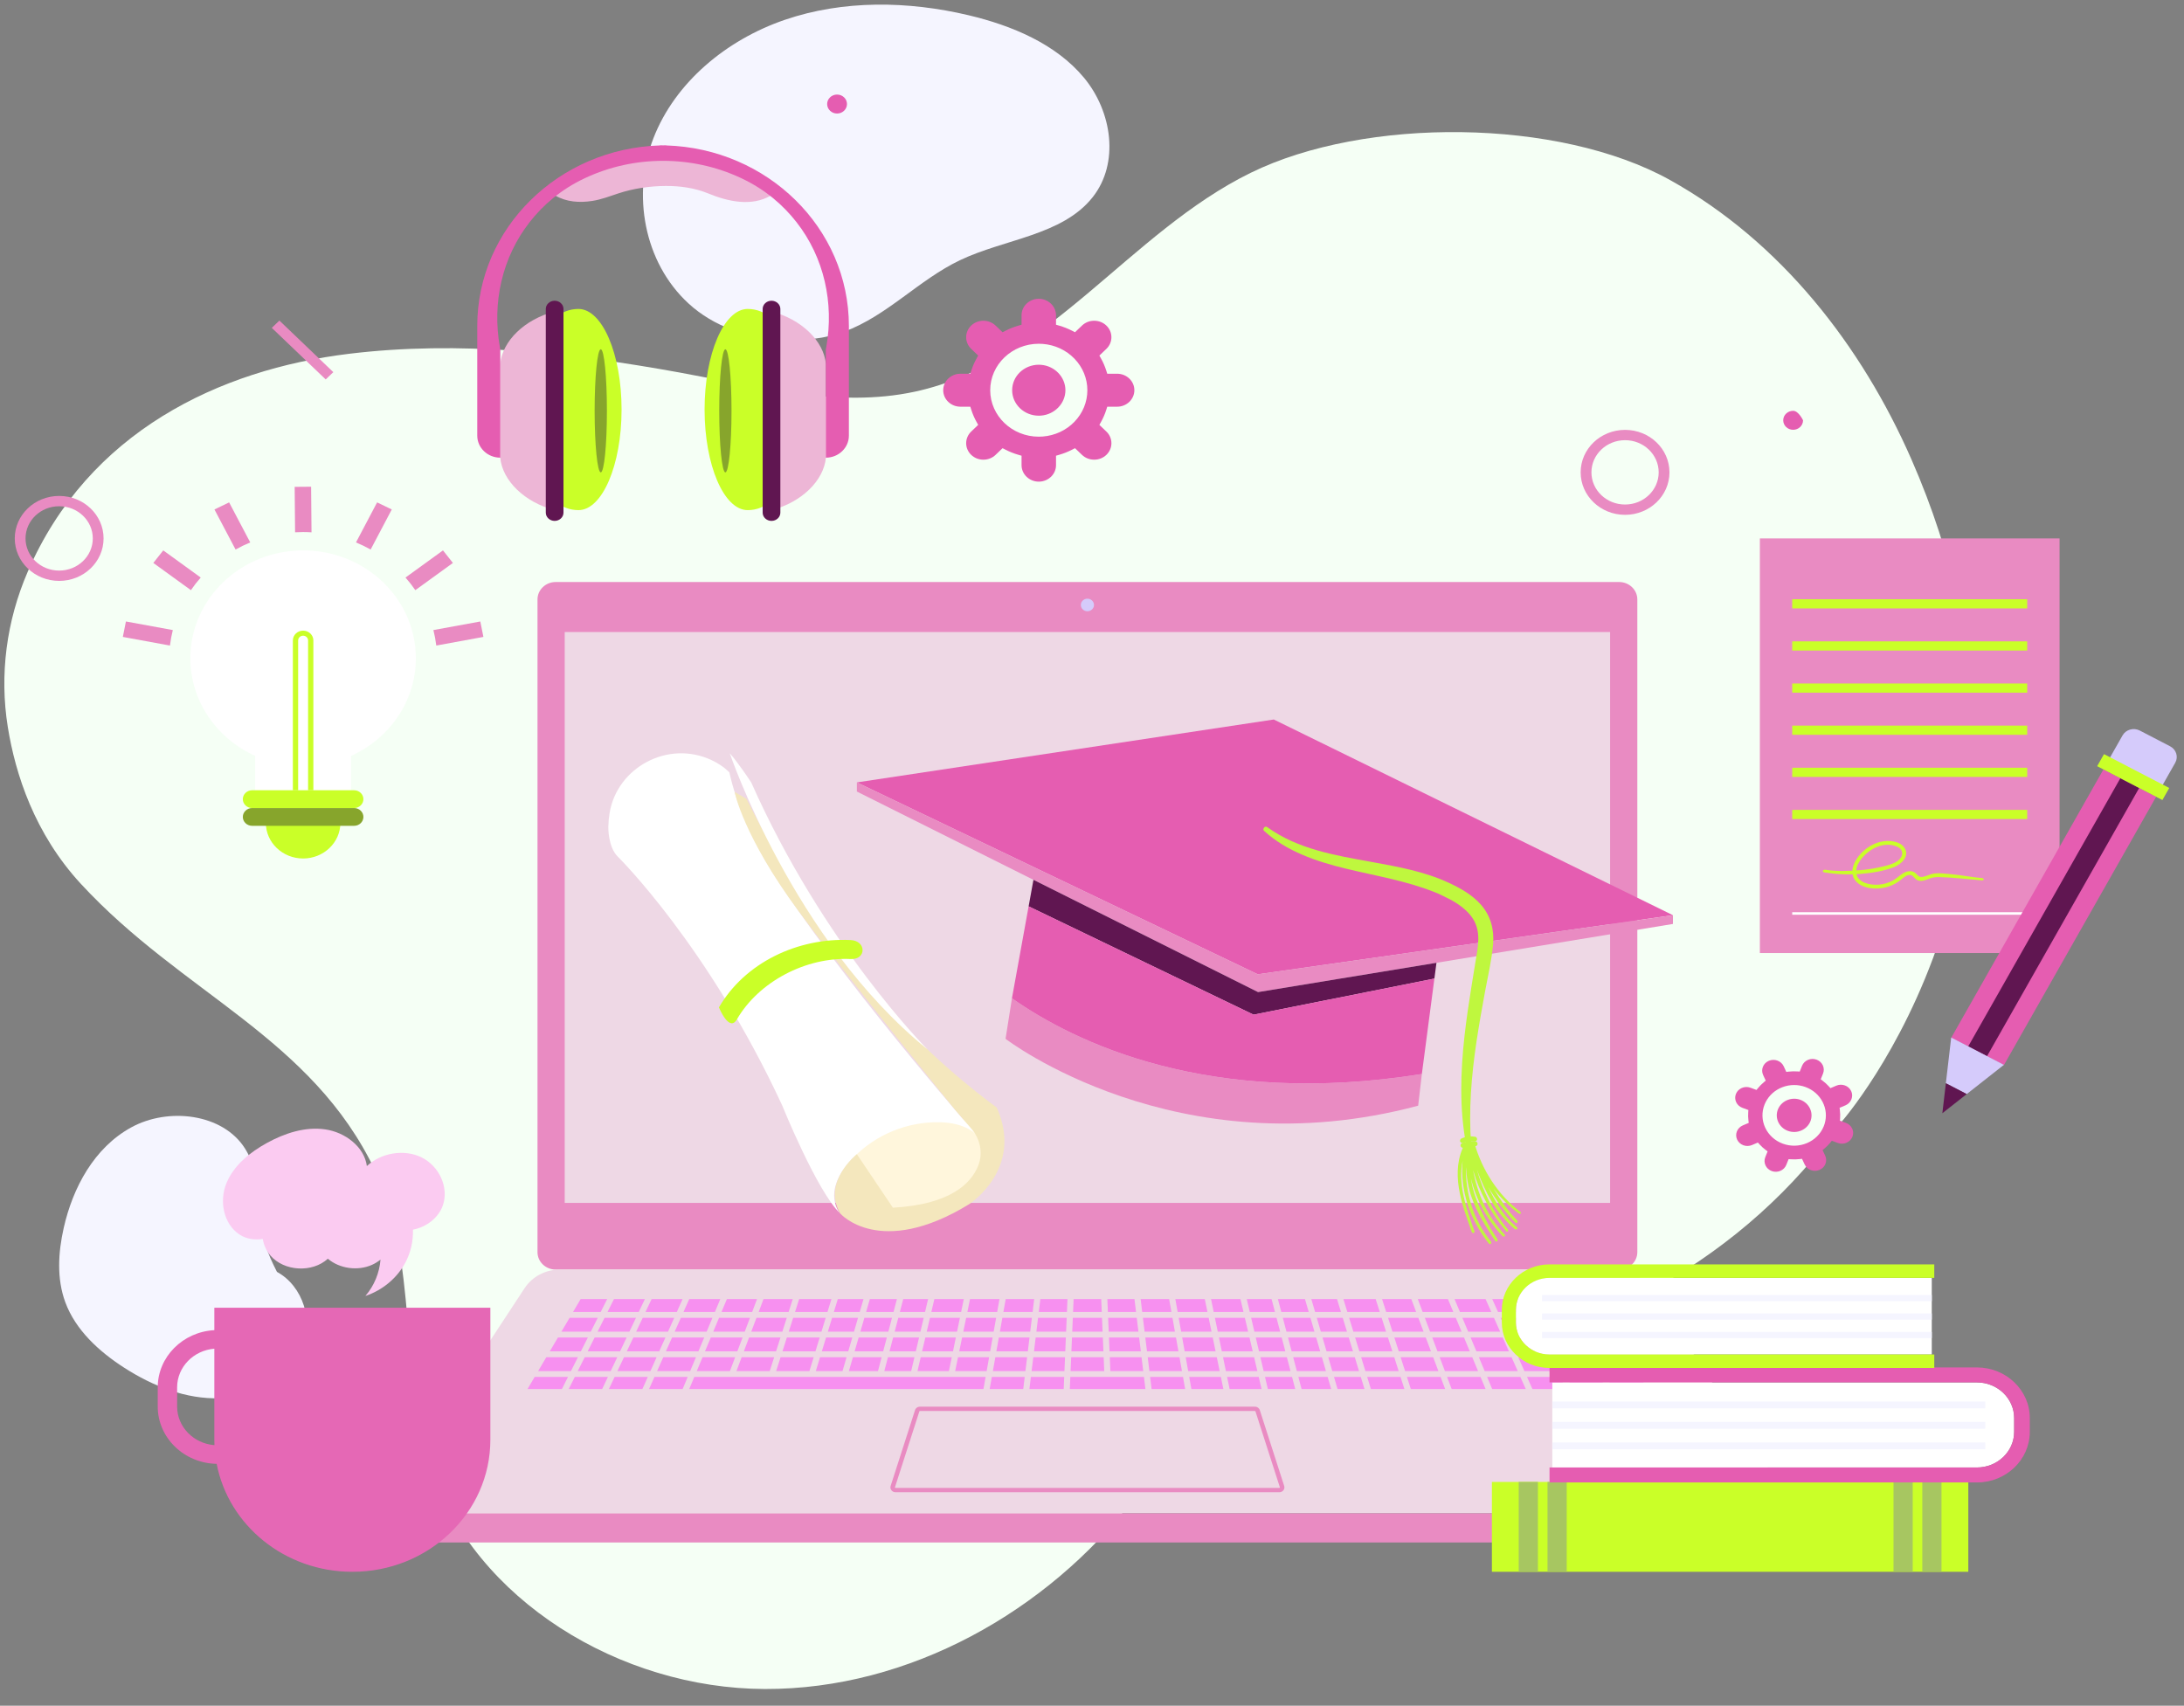 <?xml version="1.0" encoding="utf-8"?>
<svg version="1.1" xmlns="http://www.w3.org/2000/svg" x="0px" y="0px" viewBox="0 0 502.651 392.608" style="enable-background:new 0 0 500 500;">
  <rect x="0" y="0" width="502.651" height="392.608" fill="#808080" stroke="none"/>
  <g id="Objects" transform="matrix(1.156, 0, 0, 1.106, -44.039, -81.589)" style="">
    <g>
      <g>
        <g>
          <path style="fill: rgb(245, 255, 245);" d="M54.194,257.705c20.295,22.975,45.983,31.902,58.651,59.817 c8.684,19.135,4.61,41.789,11.026,61.798c8.794,27.426,37.686,45.85,66.487,45.949c28.801,0.099,56.255-16.219,73.345-39.401 c5.605-7.603,10.463-16.151,18.32-21.393c11.253-7.507,25.85-6.542,39.323-7.743c33.221-2.96,64.703-21.615,83.253-49.333 c0,0,48.122-56.781,14.056-138.012c-9.902-23.611-25.953-45.295-48.087-58.162c-22.134-12.868-60.65-13.174-83.44-1.507 c-24.23,12.404-40.339,39.591-66.897,45.563c-15.394,3.461-31.287-1.037-46.789-3.979c-21.745-4.128-43.911-6.692-65.868-3.904 c-25.843,3.282-51.91,16.24-63.965,45.374c-4.222,10.203-5.641,21.396-3.958,32.31 C41.159,234.869,44.973,247.266,54.194,257.705z"/>
        </g>
        <g>
          <path style="fill:#F5F5FF;" d="M253.902,89.933c-5.586-7.013-14.289-10.841-22.992-12.998 c-12.008-2.976-24.921-3.205-36.569,0.962c-11.648,4.167-21.865,13.05-26.16,24.652c-4.295,11.602-1.928,25.786,6.984,34.367 c4.994,4.808,12.007,7.394,18.902,7.375c4.089,0.436,8.266-0.024,12.109-1.504c8.551-3.294,14.835-10.771,23.035-14.862 c8.912-4.445,20.366-5.155,26.397-13.079C261.038,107.711,259.488,96.946,253.902,89.933z"/>
        </g>
        <g>
          <path style="fill:#F5F5FF;" d="M93.239,338.465c-0.931-1.907-1.797-3.837-2.363-5.879c-1.811-6.54-0.495-13.999-4.007-19.806 c-4.41-7.293-15.273-8.624-22.663-4.379c-7.39,4.246-11.616,12.552-13.418,20.882c-1.11,5.13-1.433,10.594,0.324,15.539 c2.044,5.751,6.693,10.22,11.762,13.618c5.636,3.778,12.218,6.551,19,6.321c3.02-0.102,6.064-0.903,8.75-2.306 c2.118-0.92,3.998-2.342,5.292-4.186c0.94-1.114,1.733-2.35,2.313-3.714C100.638,348.886,98.465,341.426,93.239,338.465z"/>
        </g>
      </g>
      <g>
        <g>
          <path style="fill: rgb(233, 139, 194);" d="M360.462,337.98h-211.74c-1.987,0-3.613-1.626-3.613-3.613v-135.86 c0-1.987,1.626-3.613,3.613-3.613h211.74c1.987,0,3.613,1.626,3.613,3.613v135.86 C364.075,336.354,362.449,337.98,360.462,337.98z"/>
          <rect x="150.529" y="205.299" style="fill: rgb(238, 216, 229);" width="208.126" height="118.805"/>
          <path style="fill:#D5CBFB;" d="M255.901,199.67c0,0.723-0.586,1.308-1.309,1.308c-0.723,0-1.308-0.586-1.308-1.308 c0-0.723,0.586-1.309,1.308-1.309C255.315,198.362,255.901,198.947,255.901,199.67z"/>
          <g>
            <path style="fill: rgb(238, 216, 229);" d="M393.546,384.667l-26.896-42.806c-1.518-2.416-4.171-3.882-7.024-3.882H249.904h-6.07h-94.275 c-2.853,0-5.506,1.466-7.024,3.882l-26.896,42.806c-0.761,1.212-1.032,2.652-0.794,4.043h279.494 C394.577,387.32,394.307,385.879,393.546,384.667z"/>
            <path style="fill: rgb(233, 139, 194);" d="M114.845,388.711c0.049,0.287,0.112,0.572,0.205,0.852l0.424,1.272 c0.786,2.357,2.991,3.946,5.475,3.946h122.884h6.07h138.331c2.484,0,4.69-1.59,5.475-3.946l0.424-1.272 c0.093-0.28,0.156-0.566,0.205-0.852H114.845z"/>
          </g>
          <g>
            <polygon style="fill: rgb(247, 144, 240);" points="159.679,359.104 160.989,356.223 154.508,356.223 153.121,359.104 &#9;&#9;&#9;&#9;&#9;"/>
            <polygon style="fill: rgb(247, 144, 240);" points="171.096,350.902 171.739,349.399 172.328,348.02 166.057,348.02 164.747,350.902 &#9;&#9;&#9;&#9;&#9;&#10;&#9;&#9;&#9;&#9;&#9;&#9;"/>
            <polygon style="fill: rgb(247, 144, 240);" points="162.328,356.223 161.019,359.104 167.591,359.104 168.822,356.223 &#9;&#9;&#9;&#9;&#9;"/>
            <polygon style="fill: rgb(247, 144, 240);" points="161.543,355.003 162.853,352.121 156.483,352.121 155.095,355.003 &#9;&#9;&#9;&#9;&#9;"/>
            <polygon style="fill: rgb(247, 144, 240);" points="293.498,348.02 294.223,350.902 299.796,350.902 298.994,348.02 &#9;&#9;&#9;&#9;&#9;"/>
            <polygon style="fill: rgb(247, 144, 240);" points="193.503,356.223 192.623,359.104 199.249,359.104 200.091,356.223 &#9;&#9;&#9;&#9;&#9;"/>
            <polygon style="fill: rgb(247, 144, 240);" points="185.754,356.223 184.717,359.104 191.348,359.104 192.228,356.223 &#9;&#9;&#9;&#9;&#9;"/>
            <polygon style="fill: rgb(247, 144, 240);" points="177.969,356.223 176.815,359.104 183.421,359.104 184.458,356.223 &#9;&#9;&#9;&#9;&#9;"/>
            <polygon style="fill: rgb(247, 144, 240);" points="170.148,356.223 168.917,359.104 175.501,359.104 176.655,356.223 &#9;&#9;&#9;&#9;&#9;"/>
            <polygon style="fill: rgb(247, 144, 240);" points="300.26,348.02 301.062,350.902 306.269,350.902 305.426,348.02 &#9;&#9;&#9;&#9;&#9;"/>
            <polygon style="fill: rgb(247, 144, 240);" points="215.913,352.121 215.188,355.003 220.428,355.003 221.075,352.121 &#9;&#9;&#9;&#9;&#9;"/>
            <polygon style="fill: rgb(247, 144, 240);" points="272.764,348.02 273.254,350.902 279.301,350.902 278.732,348.02 &#9;&#9;&#9;&#9;&#9;"/>
            <polygon style="fill: rgb(247, 144, 240);" points="214.962,350.902 215.687,348.02 210.191,348.02 209.388,350.902 &#9;&#9;&#9;&#9;&#9;"/>
            <polygon style="fill: rgb(247, 144, 240);" points="208.122,350.902 208.925,348.02 203.759,348.02 202.916,350.902 &#9;&#9;&#9;&#9;&#9;"/>
            <polygon style="fill: rgb(247, 144, 240);" points="221.349,350.902 221.996,348.02 216.944,348.02 216.22,350.902 &#9;&#9;&#9;&#9;&#9;"/>
            <polygon style="fill: rgb(247, 144, 240);" points="306.697,348.02 307.539,350.902 314.055,350.902 313.173,348.02 &#9;&#9;&#9;&#9;&#9;"/>
            <polygon style="fill: rgb(247, 144, 240);" points="188.705,348.02 187.668,350.902 193.855,350.902 194.31,349.415 194.736,348.02 &#9;&#9;&#9;&#9;&#9;&#10;&#9;&#9;&#9;&#9;&#9;&#9;"/>
            <polygon style="fill: rgb(247, 144, 240);" points="186.372,350.902 187.409,348.02 181.253,348.02 180.1,350.902 &#9;&#9;&#9;&#9;&#9;"/>
            <polygon style="fill: rgb(247, 144, 240);" points="173.655,348.02 172.423,350.902 178.786,350.902 179.386,349.402 179.939,348.02 &#9;&#9;&#9;&#9;&#9;&#10;&#9;&#9;&#9;&#9;&#9;&#9;"/>
            <polygon style="fill: rgb(247, 144, 240);" points="287.189,348.02 287.835,350.902 292.965,350.902 292.24,348.02 &#9;&#9;&#9;&#9;&#9;"/>
            <polygon style="fill: rgb(247, 144, 240);" points="279.975,348.02 280.544,350.902 286.585,350.902 285.939,348.02 &#9;&#9;&#9;&#9;&#9;"/>
            <polygon style="fill: rgb(247, 144, 240);" points="201.645,350.902 202.488,348.02 196.011,348.02 195.13,350.902 &#9;&#9;&#9;&#9;&#9;"/>
            <polygon style="fill: rgb(247, 144, 240);" points="209.265,346.801 210.013,344.118 204.899,344.118 204.114,346.801 &#9;&#9;&#9;&#9;&#9;"/>
            <polygon style="fill: rgb(247, 144, 240);" points="202.844,346.801 203.628,344.118 197.205,344.118 196.384,346.801 &#9;&#9;&#9;&#9;&#9;"/>
            <polygon style="fill: rgb(247, 144, 240);" points="265.643,348.02 265.979,350.902 272.017,350.902 271.527,348.02 &#9;&#9;&#9;&#9;&#9;"/>
            <polygon style="fill: rgb(247, 144, 240);" points="229.45,346.801 229.98,344.118 224.123,344.118 223.521,346.801 &#9;&#9;&#9;&#9;&#9;"/>
            <polygon style="fill: rgb(247, 144, 240);" points="222.27,346.801 222.873,344.118 217.926,344.118 217.252,346.801 &#9;&#9;&#9;&#9;&#9;"/>
            <polygon style="fill: rgb(247, 144, 240);" points="215.994,346.801 216.668,344.118 211.279,344.118 210.531,346.801 &#9;&#9;&#9;&#9;&#9;"/>
            <polygon style="fill: rgb(247, 144, 240);" points="336.857,348.02 338.088,350.902 344.438,350.902 343.128,348.02 &#9;&#9;&#9;&#9;&#9;"/>
            <polygon style="fill: rgb(247, 144, 240);" points="172.85,346.801 173.997,344.118 167.83,344.118 166.611,346.801 &#9;&#9;&#9;&#9;&#9;"/>
            <polygon style="fill: rgb(247, 144, 240);" points="180.428,346.801 181.502,344.118 175.323,344.118 174.176,346.801 &#9;&#9;&#9;&#9;&#9;"/>
            <polygon style="fill: rgb(247, 144, 240);" points="195.109,346.801 195.929,344.118 190.109,344.118 189.144,346.801 &#9;&#9;&#9;&#9;&#9;"/>
            <polygon style="fill: rgb(247, 144, 240);" points="344.468,348.02 345.778,350.902 352.114,350.902 350.726,348.02 &#9;&#9;&#9;&#9;&#9;"/>
            <polygon style="fill: rgb(247, 144, 240);" points="187.848,346.801 188.813,344.118 182.816,344.118 181.742,346.801 &#9;&#9;&#9;&#9;&#9;"/>
            <polygon style="fill: rgb(247, 144, 240);" points="314.448,348.02 315.33,350.902 321.517,350.902 320.48,348.02 &#9;&#9;&#9;&#9;&#9;"/>
            <polygon style="fill: rgb(247, 144, 240);" points="228.832,356.223 228.263,359.104 234.532,359.104 235.023,356.223 &#9;&#9;&#9;&#9;&#9;"/>
            <polygon style="fill: rgb(247, 144, 240);" points="201.362,356.223 200.52,359.104 205.836,359.104 206.639,356.223 &#9;&#9;&#9;&#9;&#9;"/>
            <polygon style="fill: rgb(247, 144, 240);" points="221.405,356.223 220.758,359.104 227.02,359.104 227.589,356.223 &#9;&#9;&#9;&#9;&#9;"/>
            <polygon style="fill: rgb(247, 144, 240);" points="207.906,356.223 207.103,359.104 212.898,359.104 213.623,356.223 &#9;&#9;&#9;&#9;&#9;"/>
            <polygon style="fill: rgb(247, 144, 240);" points="214.881,356.223 214.156,359.104 219.507,359.104 220.154,356.223 &#9;&#9;&#9;&#9;&#9;"/>
            <polygon style="fill: rgb(247, 144, 240);" points="237.658,348.02 237.167,350.902 243.206,350.902 243.541,348.02 &#9;&#9;&#9;&#9;&#9;"/>
            <polygon style="fill: rgb(247, 144, 240);" points="236.629,346.801 237.086,344.118 231.223,344.118 230.693,346.801 &#9;&#9;&#9;&#9;&#9;"/>
            <polygon style="fill: rgb(247, 144, 240);" points="229.642,352.121 229.073,355.003 235.231,355.003 235.722,352.121 &#9;&#9;&#9;&#9;&#9;"/>
            <polygon style="fill: rgb(247, 144, 240);" points="329.245,348.02 330.399,350.902 336.762,350.902 335.53,348.02 &#9;&#9;&#9;&#9;&#9;"/>
            <polygon style="fill: rgb(247, 144, 240);" points="242.729,355.003 243.064,352.121 236.959,352.121 236.468,355.003 &#9;&#9;&#9;&#9;&#9;"/>
            <polygon style="fill: rgb(247, 144, 240);" points="321.775,348.02 322.813,350.902 329.085,350.902 327.931,348.02 &#9;&#9;&#9;&#9;&#9;"/>
            <polygon style="fill: rgb(247, 144, 240);" points="163.407,350.902 164.717,348.02 158.458,348.02 157.07,350.902 &#9;&#9;&#9;&#9;&#9;"/>
            <polygon style="fill: rgb(247, 144, 240);" points="302.082,359.104 301.279,356.223 295.562,356.223 296.286,359.104 &#9;&#9;&#9;&#9;&#9;"/>
            <polygon style="fill: rgb(247, 144, 240);" points="209.048,352.121 208.246,355.003 213.93,355.003 214.655,352.121 &#9;&#9;&#9;&#9;&#9;"/>
            <polygon style="fill: rgb(247, 144, 240);" points="312.8,346.801 311.98,344.118 305.557,344.118 306.34,346.801 &#9;&#9;&#9;&#9;&#9;"/>
            <polygon style="fill: rgb(247, 144, 240);" points="327.442,346.801 326.369,344.118 320.371,344.118 321.337,346.801 &#9;&#9;&#9;&#9;&#9;"/>
            <polygon style="fill: rgb(247, 144, 240);" points="320.041,346.801 319.075,344.118 313.256,344.118 314.076,346.801 &#9;&#9;&#9;&#9;&#9;"/>
            <polygon style="fill: rgb(247, 144, 240);" points="285.664,346.801 285.062,344.118 279.205,344.118 279.734,346.801 &#9;&#9;&#9;&#9;&#9;"/>
            <polygon style="fill: rgb(247, 144, 240);" points="278.492,346.801 277.962,344.118 272.099,344.118 272.556,346.801 &#9;&#9;&#9;&#9;&#9;"/>
            <polygon style="fill: rgb(247, 144, 240);" points="335.009,346.801 333.862,344.118 327.683,344.118 328.757,346.801 &#9;&#9;&#9;&#9;&#9;"/>
            <polygon style="fill: rgb(247, 144, 240);" points="298.654,346.801 297.906,344.118 292.516,344.118 293.191,346.801 &#9;&#9;&#9;&#9;&#9;"/>
            <polygon style="fill: rgb(247, 144, 240);" points="291.933,346.801 291.258,344.118 286.312,344.118 286.914,346.801 &#9;&#9;&#9;&#9;&#9;"/>
            <polygon style="fill: rgb(247, 144, 240);" points="295.029,359.104 294.304,356.223 289.031,356.223 289.677,359.104 &#9;&#9;&#9;&#9;&#9;"/>
            <polygon style="fill: rgb(247, 144, 240);" points="340.268,359.104 339.036,356.223 332.53,356.223 333.684,359.104 &#9;&#9;&#9;&#9;&#9;"/>
            <polygon style="fill: rgb(247, 144, 240);" points="324.469,359.104 323.431,356.223 316.956,356.223 317.837,359.104 &#9;&#9;&#9;&#9;&#9;"/>
            <polygon style="fill: rgb(247, 144, 240);" points="356.064,359.104 354.675,356.223 348.196,356.223 349.506,359.104 &#9;&#9;&#9;&#9;&#9;"/>
            <polygon style="fill: rgb(247, 144, 240);" points="348.167,359.104 346.857,356.223 340.363,356.223 341.594,359.104 &#9;&#9;&#9;&#9;&#9;"/>
            <polygon style="fill: rgb(247, 144, 240);" points="332.369,359.104 331.215,356.223 324.728,356.223 325.764,359.104 &#9;&#9;&#9;&#9;&#9;"/>
            <polygon style="fill: rgb(247, 144, 240);" points="288.427,359.104 287.781,356.223 281.596,356.223 282.165,359.104 &#9;&#9;&#9;&#9;&#9;"/>
            <polygon style="fill: rgb(247, 144, 240);" points="342.574,346.801 341.355,344.118 335.188,344.118 336.335,346.801 &#9;&#9;&#9;&#9;&#9;"/>
            <polygon style="fill: rgb(247, 144, 240);" points="353.468,350.902 359.315,350.902 357.686,348.02 352.08,348.02 &#9;&#9;&#9;&#9;&#9;"/>
            <polygon style="fill: rgb(247, 144, 240);" points="308.666,359.104 307.823,356.223 302.545,356.223 303.348,359.104 &#9;&#9;&#9;&#9;&#9;"/>
            <polygon style="fill: rgb(247, 144, 240);" points="350.139,346.801 348.846,344.118 342.694,344.118 343.913,346.801 &#9;&#9;&#9;&#9;&#9;"/>
            <polygon style="fill: rgb(247, 144, 240);" points="316.562,359.104 315.681,356.223 309.094,356.223 309.936,359.104 &#9;&#9;&#9;&#9;&#9;"/>
            <polygon style="fill: rgb(247, 144, 240);" points="356.998,346.801 355.481,344.118 350.2,344.118 351.493,346.801 &#9;&#9;&#9;&#9;&#9;"/>
            <polygon style="fill: rgb(247, 144, 240);" points="305.07,346.801 304.287,344.118 299.172,344.118 299.92,346.801 &#9;&#9;&#9;&#9;&#9;"/>
            <polygon style="fill: rgb(247, 144, 240);" points="265.705,359.104 265.37,356.223 259.048,356.223 259.165,359.104 &#9;&#9;&#9;&#9;&#9;"/>
            <polygon style="fill: rgb(247, 144, 240);" points="171.902,352.121 171.259,353.625 170.67,355.003 177.144,355.003 178.297,352.121 &#9;&#9;&#9;&#9;&#9;&#10;&#9;&#9;&#9;&#9;&#9;&#9;"/>
            <polygon style="fill: rgb(247, 144, 240);" points="272.717,355.003 272.226,352.121 266.12,352.121 266.456,355.003 &#9;&#9;&#9;&#9;&#9;"/>
            <polygon style="fill: rgb(247, 144, 240);" points="169.343,355.003 170.576,352.121 164.192,352.121 163.507,353.628 162.883,355.003 &#10;&#9;&#9;&#9;&#9;&#9;&#9;&#9;&#9;&#9;&#9;&#9;"/>
            <polygon style="fill: rgb(247, 144, 240);" points="223.247,348.02 222.6,350.902 228.64,350.902 229.209,348.02 &#9;&#9;&#9;&#9;&#9;"/>
            <polygon style="fill: rgb(247, 144, 240);" points="230.453,348.02 229.883,350.902 235.93,350.902 236.421,348.02 &#9;&#9;&#9;&#9;&#9;"/>
            <polygon style="fill: rgb(247, 144, 240);" points="194.757,352.121 193.876,355.003 200.447,355.003 201.289,352.121 &#9;&#9;&#9;&#9;&#9;"/>
            <polygon style="fill: rgb(247, 144, 240);" points="179.611,352.121 178.457,355.003 184.896,355.003 185.933,352.121 &#9;&#9;&#9;&#9;&#9;"/>
            <polygon style="fill: rgb(247, 144, 240);" points="202.56,352.121 201.718,355.003 206.979,355.003 207.782,352.121 &#9;&#9;&#9;&#9;&#9;"/>
            <polygon style="fill: rgb(247, 144, 240);" points="258.884,352.121 259,355.003 265.228,355.003 264.892,352.121 &#9;&#9;&#9;&#9;&#9;"/>
            <polygon style="fill: rgb(247, 144, 240);" points="187.23,352.121 186.193,355.003 192.601,355.003 193.482,352.121 &#9;&#9;&#9;&#9;&#9;"/>
            <polygon style="fill: rgb(247, 144, 240);" points="264.274,346.801 263.961,344.118 258.561,344.118 258.669,346.801 &#9;&#9;&#9;&#9;&#9;"/>
            <polygon style="fill: rgb(247, 144, 240);" points="280.922,359.104 280.353,356.223 274.162,356.223 274.652,359.104 &#9;&#9;&#9;&#9;&#9;"/>
            <polygon style="fill: rgb(247, 144, 240);" points="251.845,344.118 251.736,346.801 257.448,346.801 257.34,344.118 &#9;&#9;&#9;&#9;&#9;"/>
            <polygon style="fill: rgb(247, 144, 240);" points="251.687,348.02 251.571,350.902 257.613,350.902 257.497,348.02 &#9;&#9;&#9;&#9;&#9;"/>
            <polygon style="fill: rgb(247, 144, 240);" points="264.751,350.902 264.415,348.02 258.718,348.02 258.834,350.902 &#9;&#9;&#9;&#9;&#9;"/>
            <polygon style="fill: rgb(247, 144, 240);" points="271.319,346.801 270.862,344.118 265.189,344.118 265.502,346.801 &#9;&#9;&#9;&#9;&#9;"/>
            <polygon style="fill: rgb(247, 144, 240);" points="251.522,352.121 251.405,355.003 257.779,355.003 257.663,352.121 &#9;&#9;&#9;&#9;&#9;"/>
            <polygon style="fill: rgb(247, 144, 240);" points="251.357,356.223 251.24,359.104 257.944,359.104 257.828,356.223 &#9;&#9;&#9;&#9;&#9;"/>
            <polygon style="fill: rgb(247, 144, 240);" points="250.516,346.801 250.624,344.118 245.223,344.118 244.911,346.801 &#9;&#9;&#9;&#9;&#9;"/>
            <polygon style="fill: rgb(247, 144, 240);" points="237.866,346.801 243.683,346.801 243.995,344.118 238.324,344.118 &#9;&#9;&#9;&#9;&#9;"/>
            <polygon style="fill: rgb(247, 144, 240);" points="280.112,355.003 279.542,352.121 273.462,352.121 273.954,355.003 &#9;&#9;&#9;&#9;&#9;"/>
            <polygon style="fill: rgb(247, 144, 240);" points="222.326,352.121 221.679,355.003 227.83,355.003 228.399,352.121 &#9;&#9;&#9;&#9;&#9;"/>
            <polygon style="fill: rgb(247, 144, 240);" points="144.544,360.323 143.119,362.844 149.966,362.844 151.18,360.323 &#9;&#9;&#9;&#9;&#9;"/>
            <polygon style="fill: rgb(247, 144, 240);" points="307.467,355.003 306.625,352.121 301.402,352.121 302.206,355.003 &#9;&#9;&#9;&#9;&#9;"/>
            <polygon style="fill: rgb(247, 144, 240);" points="303.688,360.323 304.391,362.844 309.759,362.844 309.022,360.323 &#9;&#9;&#9;&#9;&#9;"/>
            <polygon style="fill: rgb(247, 144, 240);" points="293.997,355.003 293.272,352.121 288.11,352.121 288.756,355.003 &#9;&#9;&#9;&#9;&#9;"/>
            <polygon style="fill: rgb(247, 144, 240);" points="250.02,359.104 250.136,356.223 243.815,356.223 243.48,359.104 &#9;&#9;&#9;&#9;&#9;"/>
            <polygon style="fill: rgb(247, 144, 240);" points="326.203,360.323 327.11,362.844 333.866,362.844 332.858,360.323 &#9;&#9;&#9;&#9;&#9;"/>
            <polygon style="fill: rgb(247, 144, 240);" points="346.303,355.003 344.993,352.121 338.609,352.121 339.841,355.003 &#9;&#9;&#9;&#9;&#9;"/>
            <polygon style="fill: rgb(247, 144, 240);" points="334.172,360.323 335.18,362.844 341.867,362.844 340.789,360.323 &#9;&#9;&#9;&#9;&#9;"/>
            <polygon style="fill: rgb(247, 144, 240);" points="236.26,356.223 235.769,359.104 242.252,359.104 242.587,356.223 &#9;&#9;&#9;&#9;&#9;"/>
            <polygon style="fill: rgb(247, 144, 240);" points="146.861,356.223 145.233,359.104 151.767,359.104 153.155,356.223 &#9;&#9;&#9;&#9;&#9;"/>
            <polygon style="fill: rgb(247, 144, 240);" points="267.074,360.323 267.368,362.844 274.053,362.844 273.624,360.323 &#9;&#9;&#9;&#9;&#9;"/>
            <polygon style="fill: rgb(247, 144, 240);" points="168.396,360.323 167.318,362.844 174.004,362.844 175.013,360.323 &#9;&#9;&#9;&#9;&#9;"/>
            <polygon style="fill: rgb(247, 144, 240);" points="249.971,360.323 243.338,360.323 243.045,362.844 249.869,362.844 &#9;&#9;&#9;&#9;&#9;"/>
            <polygon style="fill: rgb(247, 144, 240);" points="338.514,355.003 337.284,352.121 330.888,352.121 332.041,355.003 &#9;&#9;&#9;&#9;&#9;"/>
            <polygon style="fill: rgb(247, 144, 240);" points="152.534,360.323 151.319,362.844 157.979,362.844 159.125,360.323 &#9;&#9;&#9;&#9;&#9;"/>
            <polygon style="fill: rgb(247, 144, 240);" points="280.785,352.121 281.355,355.003 287.506,355.003 286.86,352.121 &#9;&#9;&#9;&#9;&#9;"/>
            <polygon style="fill: rgb(247, 144, 240);" points="310.292,360.323 311.029,362.844 317.706,362.844 316.934,360.323 &#9;&#9;&#9;&#9;&#9;"/>
            <polygon style="fill: rgb(247, 144, 240);" points="282.406,360.323 282.903,362.844 289.267,362.844 288.702,360.323 &#9;&#9;&#9;&#9;&#9;"/>
            <polygon style="fill: rgb(247, 144, 240);" points="315.308,355.003 314.427,352.121 307.896,352.121 308.737,355.003 &#9;&#9;&#9;&#9;&#9;"/>
            <polygon style="fill: rgb(247, 144, 240);" points="322.993,355.003 321.955,352.121 315.703,352.121 316.584,355.003 &#9;&#9;&#9;&#9;&#9;"/>
            <polygon style="fill: rgb(247, 144, 240);" points="274.861,360.323 275.29,362.844 281.66,362.844 281.163,360.323 &#9;&#9;&#9;&#9;&#9;"/>
            <polygon style="fill: rgb(247, 144, 240);" points="318.21,360.323 318.982,362.844 325.814,362.844 324.907,360.323 &#9;&#9;&#9;&#9;&#9;"/>
            <polygon style="fill: rgb(247, 144, 240);" points="151.498,348.02 149.869,350.902 155.717,350.902 157.105,348.02 &#9;&#9;&#9;&#9;&#9;"/>
            <polygon style="fill: rgb(247, 144, 240);" points="350.06,360.323 351.206,362.844 357.865,362.844 356.65,360.323 &#9;&#9;&#9;&#9;&#9;"/>
            <polygon style="fill: rgb(247, 144, 240);" points="153.703,344.118 152.187,346.801 157.692,346.801 158.984,344.118 &#9;&#9;&#9;&#9;&#9;"/>
            <polygon style="fill: rgb(247, 144, 240);" points="330.727,355.003 329.574,352.121 323.251,352.121 324.289,355.003 &#9;&#9;&#9;&#9;&#9;"/>
            <polygon style="fill: rgb(247, 144, 240);" points="233.895,362.844 234.324,360.323 176.327,360.323 175.317,362.844 &#9;&#9;&#9;&#9;&#9;"/>
            <polygon style="fill: rgb(247, 144, 240);" points="289.952,360.323 290.517,362.844 295.97,362.844 295.335,360.323 &#9;&#9;&#9;&#9;&#9;"/>
            <polygon style="fill: rgb(247, 144, 240);" points="244.434,350.902 250.351,350.902 250.467,348.02 244.769,348.02 &#9;&#9;&#9;&#9;&#9;"/>
            <polygon style="fill: rgb(247, 144, 240);" points="362.323,356.223 356.029,356.223 359.219,362.844 366.066,362.844 &#9;&#9;&#9;&#9;&#9;"/>
            <polygon style="fill: rgb(247, 144, 240);" points="355.443,355.003 361.634,355.003 360.004,352.121 354.055,352.121 &#9;&#9;&#9;&#9;&#9;"/>
            <polygon style="fill: rgb(247, 144, 240);" points="354.089,355.003 352.701,352.121 346.332,352.121 347.642,355.003 &#9;&#9;&#9;&#9;&#9;"/>
            <polygon style="fill: rgb(247, 144, 240);" points="241.817,362.844 242.11,360.323 235.561,360.323 235.132,362.844 &#9;&#9;&#9;&#9;&#9;"/>
            <polygon style="fill: rgb(247, 144, 240);" points="251.192,360.323 251.09,362.844 266.141,362.844 265.846,360.323 &#9;&#9;&#9;&#9;&#9;"/>
            <polygon style="fill: rgb(247, 144, 240);" points="342.116,360.323 343.193,362.844 349.867,362.844 348.721,360.323 &#9;&#9;&#9;&#9;&#9;"/>
            <polygon style="fill: rgb(247, 144, 240);" points="300.94,355.003 300.136,352.121 294.53,352.121 295.255,355.003 &#9;&#9;&#9;&#9;&#9;"/>
            <polygon style="fill: rgb(247, 144, 240);" points="296.593,360.323 297.228,362.844 303.125,362.844 302.422,360.323 &#9;&#9;&#9;&#9;&#9;"/>
            <polygon style="fill: rgb(247, 144, 240);" points="149.179,352.121 147.551,355.003 153.742,355.003 155.13,352.121 &#9;&#9;&#9;&#9;&#9;"/>
            <polygon style="fill: rgb(247, 144, 240);" points="165.271,346.801 166.491,344.118 160.338,344.118 159.046,346.801 &#9;&#9;&#9;&#9;&#9;"/>
            <polygon style="fill: rgb(247, 144, 240);" points="160.464,360.323 159.318,362.844 165.991,362.844 167.069,360.323 &#9;&#9;&#9;&#9;&#9;"/>
            <polygon style="fill: rgb(247, 144, 240);" points="250.185,355.003 250.302,352.121 244.292,352.121 243.957,355.003 &#9;&#9;&#9;&#9;&#9;"/>
            <polygon style="fill: rgb(247, 144, 240);" points="272.925,356.223 266.598,356.223 266.933,359.104 273.416,359.104 &#9;&#9;&#9;&#9;&#9;"/>
          </g>
          <path style="fill: rgb(233, 139, 194);" d="M292.8,384.32h-76.415c-0.325,0-0.622-0.15-0.815-0.411c-0.193-0.261-0.248-0.589-0.153-0.9 l4.858-15.788c0.132-0.428,0.521-0.714,0.968-0.714h66.7c0.447,0,0.836,0.287,0.968,0.714l4.858,15.788 c0.096,0.311,0.04,0.639-0.153,0.9C293.422,384.17,293.125,384.32,292.8,384.32z M221.242,367.41 c-0.049,0-0.09,0.031-0.105,0.078l-4.857,15.788c-0.014,0.043,0.001,0.077,0.016,0.097c0.015,0.02,0.042,0.044,0.088,0.044 H292.8c0.046,0,0.073-0.024,0.088-0.044c0.015-0.02,0.03-0.054,0.017-0.097l-4.858-15.789c-0.014-0.045-0.057-0.077-0.105-0.077 H221.242z"/>
        </g>
        <g>
          <g>
            <g>
              <polygon style="fill: rgb(229, 93, 177);" points="291.701,223.505 208.694,236.597 288.505,276.529 371.169,264.235 &#9;&#9;&#9;&#9;&#9;&#9;"/>
              <polygon style="fill: rgb(233, 139, 194);" points="208.694,236.597 208.694,238.496 288.565,280.236 371.169,266.053 371.169,264.235 &#10;&#9;&#9;&#9;&#9;&#9;&#9;&#9;288.505,276.529 &#9;&#9;&#9;&#9;&#9;&#9;"/>
              <path style="fill: rgb(233, 139, 194);" d="M239.568,281.523l-1.272,8.439c0,0,34.085,27.367,82.146,13.911l0.736-6.594 C278.696,304.387,251.954,290.616,239.568,281.523z"/>
              <g>
                <path style="fill: rgb(191, 247, 62);" d="M340.766,325.959c-4.448-3.528-7.599-8.732-9.1-14.207c-0.111-0.406-0.653-0.259-0.716,0.089 c-0.101-0.135-0.304-0.154-0.467-0.069c-0.078-0.282-0.537-0.411-0.713-0.07c-3.05,5.913-0.694,12.592,1.347,18.441 c0.16,0.46,0.669,0.212,0.508-0.249c-1.597-4.578-3.307-9.704-2.335-14.527c-0.542,6.098,1.49,12.343,5.212,17.182 c0.269,0.349,0.686-0.07,0.416-0.422c-3.379-4.393-5.125-9.968-4.945-15.505c0.104,2.181,0.442,4.356,1.14,6.413 c1.069,3.151,2.856,6.159,4.645,8.949c0.263,0.411,0.678-0.012,0.415-0.422c-1.719-2.682-3.202-5.563-4.275-8.574 c-0.46-1.29-0.762-2.642-0.955-4.013c1.028,4.435,3.17,8.605,6.249,11.99c0.324,0.356,0.753,0.04,0.425-0.321 c-3.374-3.709-5.402-8.458-6.239-13.358c1.238,4.589,3.522,8.929,6.539,12.657c0.305,0.377,0.623-0.032,0.315-0.413 c-2.945-3.639-4.892-7.894-6.108-12.371c1.638,4.618,3.764,9.073,7.519,12.357c0.368,0.322,0.77-0.051,0.403-0.372 c-2.579-2.256-4.279-5.303-5.665-8.359c1.504,2.672,3.312,5.169,5.41,7.426c0.332,0.357,0.612-0.211,0.284-0.564 c-1.846-1.985-3.262-4.184-4.634-6.509c1.413,1.893,3.055,3.617,4.915,5.092 C340.736,326.533,341.149,326.263,340.766,325.959z"/>
                <path style="fill: rgb(191, 247, 62);" d="M332.948,262.056c-1.734-2.072-4.075-3.434-6.473-4.597 c-4.769-2.312-10.066-3.317-15.235-4.295c-7.306-1.382-14.78-2.662-20.855-7.266c-0.236-0.179-0.464-0.089-0.6,0.093 c-0.012,0.011-0.02,0.025-0.03,0.037c-0.004,0.007-0.009,0.011-0.013,0.018c-0.146,0.18-0.186,0.439,0.031,0.646 c4.452,4.256,10.404,6.363,16.263,7.846c5.921,1.499,11.964,2.525,17.631,4.878c0.176,0.073,0.352,0.146,0.528,0.219 c0.034,0.014,0.221,0.1,0.223,0.099c0.29,0.141,0.577,0.286,0.866,0.429c1.061,0.526,2.094,1.071,3.065,1.754 c1.164,0.819,2.242,1.822,2.99,3.041c0.818,1.333,1.102,2.828,1.072,4.378c-0.031,1.613-0.33,3.217-0.592,4.805 c-0.271,1.645-0.515,3.294-0.768,4.941c-0.523,3.406-1.01,6.814-1.378,10.24c-0.809,7.542-1.03,15.235,0.326,22.73 c0.101,0.556,1.034,0.434,0.992-0.134c-0.527-7.113,0.053-14.245,1.051-21.292c0.497-3.507,1.099-7,1.712-10.489 c0.575-3.275,1.335-6.576,1.604-9.894C335.602,267.234,334.905,264.395,332.948,262.056z"/>
                <path style="fill: rgb(191, 247, 62);" d="M329.623,312.588c0.086-0.042,0.173-0.08,0.261-0.117c0.053-0.021,0.051-0.02-0.008,0.002 c0.026-0.009,0.051-0.019,0.077-0.027c0.039-0.013,0.078-0.026,0.117-0.038c0.189-0.058,0.382-0.1,0.578-0.128 c0.047-0.007,0.095-0.015,0.142-0.018c-0.132,0.007,0.022,0,0.048-0.002c0.095-0.005,0.191-0.007,0.286-0.005 c0.095,0.002,0.19,0.007,0.285,0.016c0.047,0.005,0.095,0.01,0.142,0.016c0.027,0.004,0.054,0.007,0.081,0.012 c-0.066-0.012-0.07-0.013-0.013-0.002c0.139,0.026,0.261,0.033,0.391-0.036c0.107-0.057,0.211-0.173,0.243-0.293 c0.064-0.237-0.051-0.582-0.329-0.634c-0.949-0.177-1.907-0.065-2.778,0.362c-0.238,0.117-0.343,0.454-0.207,0.684 C329.082,312.623,329.369,312.713,329.623,312.588L329.623,312.588z"/>
                <path style="fill: rgb(191, 247, 62);" d="M329.522,311.602c0.086-0.042,0.173-0.08,0.261-0.117c0.053-0.021,0.051-0.02-0.008,0.002 c0.026-0.009,0.051-0.018,0.077-0.027c0.039-0.013,0.078-0.026,0.117-0.038c0.189-0.058,0.382-0.101,0.578-0.128 c0.047-0.007,0.095-0.015,0.142-0.018c-0.132,0.007,0.022,0,0.048-0.002c0.095-0.005,0.191-0.007,0.286-0.005 c0.095,0.002,0.191,0.007,0.285,0.017c0.048,0.005,0.095,0.01,0.142,0.016c0.027,0.004,0.054,0.008,0.081,0.012 c-0.066-0.012-0.071-0.013-0.013-0.002c0.139,0.026,0.261,0.033,0.391-0.036c0.107-0.057,0.212-0.174,0.243-0.293 c0.064-0.237-0.051-0.583-0.329-0.634c-0.95-0.177-1.907-0.065-2.778,0.362c-0.237,0.117-0.343,0.455-0.207,0.684 C328.981,311.637,329.267,311.727,329.522,311.602L329.522,311.602z"/>
              </g>
            </g>
            <g>
              <polygon style="fill: rgb(96, 22, 81);" points="323.674,277.421 324.086,274.137 288.565,280.236 243.848,256.867 242.89,262.389 &#10;&#9;&#9;&#9;&#9;&#9;&#9;&#9;287.672,284.934 &#9;&#9;&#9;&#9;&#9;&#9;"/>
              <path style="fill: rgb(229, 93, 177);" d="M287.672,284.934l-44.783-22.545l-3.321,19.134c12.386,9.093,39.128,22.864,81.61,15.757 l2.495-19.859L287.672,284.934z"/>
            </g>
          </g>
          <g>
            <g>
              <path style="fill:#FFF6DC;" d="M233.385,310.894c1.982,5.339-2.277,11.844-9.512,14.53 c-7.235,2.686-11.365-0.701-14.259-5.606c-4.233-7.174-0.153-11.043,7.082-13.729 C223.932,303.404,231.403,305.555,233.385,310.894z"/>
              <path style="fill:#FFFFFF;" d="M161.136,252.093c0,0,17.955,18.49,32.668,51.677c0,0,6.978,18.016,11.556,22.52 c0,0-3.705-4.175,1.953-10.841c4.156-4.896,10.217-7.896,16.634-8.123c3.585-0.127,7.331,0.623,9.463,3.637 c0,0-23.946-28.208-39.591-52.547c-6.251-9.724-9.21-17.758-10.509-23.9c0,0-1.179-1.387-3.528-2.547 c-8.638-4.266-18.813,1.476-20.32,10.991c-0.141,0.888-0.229,1.834-0.252,2.84C159.21,245.8,159.086,250.017,161.136,252.093z "/>
              <path style="fill:#F4E7BD;" d="M205.36,326.291c0,0,7.859,9.482,25.657-1.896c0,0,11.016-7.349,5.517-20.15 c0,0-11.424-8.516-20.432-19.311c-9.008-10.795-20.15-25.492-29.395-44.931l-2.357-1.426c0,0,1.699,9.218,12.702,24.751 c11.003,15.534,31.3,41.54,31.3,41.54l3.104,3.74c1.782,2.147,2.394,5.096,1.41,7.707c-1.402,3.718-5.515,8.122-17,8.79 l-7.172-11.135C208.694,313.971,201.73,319.738,205.36,326.291z"/>
              <path style="fill:#FFFFFF;" d="M222.744,292.153c0,0-20.627-21.509-35.087-55.556c0,0-2.608-4.145-4.267-6.058 C183.39,230.538,195.96,269.393,222.744,292.153z"/>
            </g>
            <path style="fill: rgb(202, 255, 40);" d="M184.807,285.911c4.34-7.827,13.717-13.004,22.644-12.556c3.177,0.159,3.168-3.792,0-3.951 c-10.587-0.531-21.083,4.753-26.217,14.015C181.234,283.418,183.264,288.694,184.807,285.911L184.807,285.911z"/>
          </g>
        </g>
      </g>
      <g>
        <g>
          <g>
            <path style="fill:#FFFFFF;" d="M120.888,210.758c0-12.396-10.049-22.444-22.444-22.444C86.049,188.314,76,198.362,76,210.758 c0,8.984,5.28,16.731,12.905,20.317v7.158h19.079v-7.158C115.608,227.489,120.888,219.742,120.888,210.758z"/>
            <path style="fill: rgb(202, 255, 40);" d="M108.598,241.932H88.29c-1.018,0-1.85-0.832-1.85-1.85l0,0c0-1.018,0.832-1.85,1.85-1.85h20.309 c1.017,0,1.85,0.832,1.85,1.85l0,0C110.448,241.1,109.616,241.932,108.598,241.932z"/>
            <path style="fill: rgb(202, 255, 40);" d="M98.444,252.43L98.444,252.43c-4.098,0-7.42-3.322-7.42-7.42v-1.227h14.841v1.227 C105.864,249.108,102.542,252.43,98.444,252.43z"/>
            <path style="fill: rgb(135, 165, 44);" d="M108.598,245.632H88.29c-1.018,0-1.85-0.833-1.85-1.85l0,0c0-1.017,0.832-1.85,1.85-1.85h20.309 c1.017,0,1.85,0.832,1.85,1.85l0,0C110.448,244.8,109.616,245.632,108.598,245.632z"/>
          </g>
          <path style="fill: rgb(202, 255, 40);" d="M100.485,238.233h-1.052v-31.18c0-0.545-0.444-0.989-0.989-0.989c-0.546,0-0.99,0.444-0.99,0.989 v31.18h-1.052v-31.18c0-1.126,0.916-2.041,2.042-2.041c1.126,0,2.041,0.915,2.041,2.041V238.233z"/>
        </g>
        <g>
          <path style="fill: rgb(233, 139, 194);" d="M63.167,203.106l-0.616,3.212l9.381,1.798c0.126-1.096,0.318-2.171,0.572-3.223L63.167,203.106z"/>
          <path style="fill: rgb(233, 139, 194);" d="M70.598,188.314l-1.978,2.609l7.482,5.664c0.599-0.915,1.253-1.792,1.957-2.624L70.598,188.314z"/>
          <path style="fill: rgb(233, 139, 194);" d="M83.713,178.323l-2.922,1.471l4.206,8.338c0.939-0.549,1.912-1.045,2.919-1.478L83.713,178.323z"/>
          <path style="fill: rgb(233, 139, 194);" d="M134.337,206.318l-0.616-3.212l-9.338,1.787c0.254,1.051,0.447,2.127,0.572,3.223 L134.337,206.318z"/>
          <path style="fill: rgb(233, 139, 194);" d="M128.267,190.923l-1.978-2.609l-7.461,5.649c0.704,0.833,1.357,1.709,1.957,2.624 L128.267,190.923z"/>
          <path style="fill: rgb(233, 139, 194);" d="M116.097,179.794l-2.922-1.471l-4.204,8.332c1.007,0.433,1.98,0.929,2.919,1.478L116.097,179.794 z"/>
          <path style="fill: rgb(233, 139, 194);" d="M100.116,184.552l-0.081-9.492l-3.273,0.03l0.082,9.456c0.53-0.031,1.062-0.052,1.599-0.052 C99.006,184.495,99.563,184.518,100.116,184.552z"/>
        </g>
      </g>
      <g>
        <g>
          <g>
            <rect x="335.124" y="382.176" style="fill: rgb(202, 255, 40);" width="94.85" height="18.701"/>
          </g>
          <g>
            <g>
              <rect x="340.462" y="382.176" style="fill: rgb(167, 198, 97);" width="3.82" height="18.701"/>
              <rect x="346.196" y="382.176" style="fill: rgb(167, 198, 97);" width="3.821" height="18.701"/>
            </g>
            <g>
              <rect x="415.081" y="382.176" style="fill: rgb(167, 198, 97);" width="3.821" height="18.701"/>
              <rect x="420.814" y="382.176" style="fill: rgb(167, 198, 97);" width="3.821" height="18.701"/>
            </g>
          </g>
        </g>
        <g>
          <g>
            <path style="fill: rgb(255, 255, 255); paint-order: fill;" d="M439.1,371.755v-2.877c0-4.089-3.327-7.415-7.415-7.415h-84.536v17.708h84.536 C435.773,379.171,439.1,375.844,439.1,371.755z"/>
            <path style="paint-order: fill; fill: rgb(229, 93, 177);" d="M431.684,358.347h-85.089v1.558v1.558h85.089c4.089,0,7.415,3.327,7.415,7.415v2.877 c0,4.089-3.327,7.415-7.415,7.415h-85.089v1.558v1.558h85.089c5.807,0,10.531-4.724,10.531-10.531v-2.877 C442.215,363.071,437.491,358.347,431.684,358.347z"/>
          </g>
          <g>
            <rect x="347.148" y="365.427" style="fill:#F5F5FF;" width="86.192" height="1.417"/>
            <rect x="347.148" y="369.695" style="fill:#F5F5FF;" width="86.192" height="1.417"/>
            <rect x="347.148" y="373.963" style="fill:#F5F5FF;" width="86.192" height="1.417"/>
          </g>
        </g>
        <g>
          <g>
            <path style="fill:#FFFFFF;" d="M339.902,348.975v-2.591c0-3.682,2.995-6.677,6.677-6.677h76.12v15.945h-76.12 C342.898,355.652,339.902,352.657,339.902,348.975z"/>
            <path style="fill: rgb(202, 255, 40);" d="M346.579,336.901h76.618v1.403v1.403h-76.618c-3.682,0-6.677,2.995-6.677,6.677v2.591 c0,3.682,2.995,6.677,6.677,6.677h76.618v1.403v1.403h-76.618c-5.229,0-9.483-4.254-9.483-9.483v-2.591 C337.096,341.155,341.35,336.901,346.579,336.901z"/>
          </g>
          <g>
            <rect x="345.088" y="343.276" transform="matrix(-1 -1.224647e-16 1.224647e-16 -1 767.787 687.828)" style="fill:#F5F5FF;" width="77.611" height="1.276"/>
            <rect x="345.088" y="347.12" transform="matrix(-1 -1.224647e-16 1.224647e-16 -1 767.787 695.515)" style="fill:#F5F5FF;" width="77.611" height="1.276"/>
            <rect x="345.088" y="350.963" transform="matrix(-1 -1.224647e-16 1.224647e-16 -1 767.787 703.202)" style="fill:#F5F5FF;" width="77.611" height="1.276"/>
          </g>
        </g>
      </g>
      <g>
        <g>
          <g>
            <g>
              <path style="fill: rgb(202, 255, 40);" d="M186.959,138.065L186.959,138.065c3.583,0,6.487,2.816,6.487,6.289v0.957 c1.305,3.671,2.099,8.449,2.099,13.688s-0.795,10.016-2.099,13.688v0.957c0,3.473-2.904,6.289-6.487,6.289l0,0 c-4.742,0-8.586-9.372-8.586-20.934C178.372,147.437,182.217,138.065,186.959,138.065z"/>
              <path style="fill: rgb(135, 165, 44);" d="M181.29,159.265c0,7.072,0.548,12.806,1.223,12.806c0.676,0,1.223-5.733,1.223-12.806 c0-7.072-0.548-12.806-1.223-12.806C181.838,146.46,181.29,152.193,181.29,159.265z"/>
            </g>
            <g>
              <path style="fill: rgb(237, 182, 214);" d="M202.529,149.513v0.839v17.827v0.839c-0.442,4.826-4.881,9.299-10.831,10.915v-11.754v-17.827 v-11.754C197.648,140.214,202.087,144.687,202.529,149.513z"/>
            </g>
            <path style="fill: rgb(96, 22, 81);" d="M191.698,182.173L191.698,182.173c0.969,0,1.761-0.768,1.761-1.707v-42.401 c0-0.939-0.793-1.708-1.761-1.708l0,0c-0.969,0-1.761,0.768-1.761,1.708v42.401 C189.936,181.405,190.729,182.173,191.698,182.173z"/>
          </g>
          <g>
            <g>
              <path style="fill: rgb(202, 255, 40);" d="M153.26,138.065L153.26,138.065c-3.583,0-6.487,2.816-6.487,6.289v0.957 c-1.305,3.671-2.099,8.449-2.099,13.688s0.795,10.016,2.099,13.688v0.957c0,3.473,2.904,6.289,6.487,6.289l0,0 c4.742,0,8.586-9.372,8.586-20.934C161.846,147.437,158.002,138.065,153.26,138.065z"/>
              <path style="fill: rgb(135, 165, 44);" d="M158.928,159.265c0,7.072-0.548,12.806-1.223,12.806c-0.675,0-1.223-5.733-1.223-12.806 c0-7.072,0.548-12.806,1.223-12.806C158.38,146.46,158.928,152.193,158.928,159.265z"/>
            </g>
            <g>
              <path style="fill: rgb(237, 182, 214);" d="M137.689,149.513v0.839v17.827v0.839c0.442,4.826,4.881,9.299,10.831,10.915v-11.754v-17.827 v-11.754C142.57,140.214,138.131,144.687,137.689,149.513z"/>
            </g>
            <path style="fill: rgb(96, 22, 81);" d="M148.521,182.173L148.521,182.173c-0.969,0-1.761-0.768-1.761-1.707v-42.401 c0-0.939,0.792-1.708,1.761-1.708l0,0c0.969,0,1.761,0.768,1.761,1.708v42.401 C150.282,181.405,149.489,182.173,148.521,182.173z"/>
          </g>
        </g>
        <g>
          <path style="fill: rgb(237, 182, 214);" d="M191.864,112.261c-3.519-2.905-8.134-4.744-12.511-5.818c-4.494-1.103-9.188-1.385-13.783-0.852 c-1.387,0.161-2.768,0.378-4.134,0.666c-0.935,0.197-1.962,0.351-2.829,0.762c-0.906,0.43-1.794,0.904-2.69,1.356 c-2.426,1.223-4.853,2.446-7.279,3.669c-0.966,0.487-0.852,1.9,0,2.416c2.243,1.36,4.812,1.534,7.352,1.129 c1.786-0.285,3.417-0.948,5.112-1.535c3.045-1.055,6.335-1.571,9.551-1.586c2.867-0.013,5.775,0.416,8.424,1.549 c3.919,1.688,8.607,2.811,12.504,0.443C192.289,114.028,192.58,112.852,191.864,112.261z"/>
          <path style="fill: rgb(229, 93, 177);" d="M170.715,104.035l0.006-0.031c-0.205,0-0.407,0.012-0.612,0.015 c-0.204-0.003-0.406-0.015-0.612-0.015l0.006,0.031c-20.204,0.644-36.388,17.214-36.388,37.574v22.818 c0,2.534,2.054,4.589,4.589,4.589v-22.496l-0.099-0.585c-1.546-9.123,0.431-18.618,5.997-26.009 c2.6-3.452,6.122-6.703,10.89-9.052c0.057-0.028,0.113-0.055,0.17-0.083c9.715-4.736,21.18-4.736,30.895,0 c0.057,0.028,0.113,0.055,0.17,0.083c4.797,2.363,8.332,5.639,10.936,9.113c5.534,7.385,7.493,16.856,5.95,25.954l-0.098,0.58 v22.496c2.534,0,4.589-2.054,4.589-4.589V141.61C207.103,121.249,190.919,104.679,170.715,104.035z"/>
        </g>
      </g>
      <g>
        <g>
          <rect x="388.473" y="185.82" style="fill: rgb(233, 139, 194);" width="59.667" height="86.288"/>
          <g>
            <rect x="394.913" y="198.476" style="fill: rgb(202, 255, 40);" width="46.786" height="1.91"/>
            <rect x="394.913" y="207.243" style="fill: rgb(202, 255, 40);" width="46.786" height="1.91"/>
            <rect x="394.913" y="216.011" style="fill: rgb(202, 255, 40);" width="46.786" height="1.91"/>
            <rect x="394.913" y="224.778" style="fill: rgb(202, 255, 40);" width="46.786" height="1.91"/>
            <rect x="394.913" y="233.545" style="fill: rgb(202, 255, 40);" width="46.786" height="1.91"/>
            <rect x="394.913" y="242.313" style="fill: rgb(202, 255, 40);" width="46.786" height="1.91"/>
          </g>
          <rect x="394.914" y="263.61" style="fill:#FFFFFF;" width="46.786" height="0.526"/>
          <path style="fill: rgb(202, 255, 40);" d="M401.306,255.324c2.39,0.402,4.817,0.522,7.233,0.312c2.232-0.194,4.602-0.57,6.684-1.428 c1.482-0.611,3.097-2.285,2.057-3.977c-0.916-1.491-3.215-1.643-4.738-1.281c-1.776,0.423-3.356,1.586-4.436,3.038 c-1.081,1.453-1.833,3.548-0.554,5.12c1.182,1.452,3.346,1.743,5.089,1.501c0.979-0.136,1.933-0.46,2.79-0.956 c0.4-0.232,0.771-0.506,1.126-0.801c0.464-0.384,0.951-0.894,1.578-0.981c0.753-0.105,0.926,0.465,1.405,0.875 c0.333,0.285,0.761,0.381,1.19,0.338c0.529-0.054,1.01-0.282,1.5-0.471c0.617-0.239,1.227-0.328,1.888-0.313 c2.846,0.068,5.715,0.446,8.552,0.677c0.506,0.041,0.504-0.432,0-0.473c-2.112-0.172-4.225-0.659-6.337-0.83 c-0.964-0.078-1.955-0.226-2.923-0.147c-0.91,0.075-1.641,0.547-2.512,0.734c-0.979,0.209-1.114-0.775-1.898-1.077 c-0.696-0.267-1.462-0.042-2.057,0.356c-0.726,0.485-1.317,1.117-2.093,1.536c-0.87,0.469-1.852,0.751-2.839,0.811 c-1.6,0.097-3.982-0.391-4.319-2.284c-0.308-1.727,1.125-3.51,2.373-4.529c1.282-1.047,3.012-1.74,4.683-1.434 c0.795,0.146,1.833,0.52,2.028,1.412c0.227,1.041-0.693,1.881-1.528,2.29c-0.975,0.478-2.102,0.722-3.156,0.957 c-1.17,0.261-2.355,0.445-3.55,0.549c-2.343,0.203-4.704,0.317-7.023-0.074C401.019,254.69,400.805,255.24,401.306,255.324 L401.306,255.324z"/>
        </g>
        <g>
          <path style="fill:#D5CBFB;" d="M468.084,238.197l-10.489-5.691l3.083-5.683c0.667-1.23,2.205-1.686,3.435-1.019l6.035,3.275 c1.23,0.667,1.686,2.205,1.019,3.435L468.084,238.197z"/>
          <rect x="440.994" y="232.85" transform="matrix(0.879 0.477 -0.477 0.879 180.312 -181.136)" style="fill: rgb(229, 93, 177);" width="11.934" height="63.528"/>
          <rect x="444.83" y="232.85" transform="matrix(0.879 0.477 -0.477 0.879 180.306 -181.133)" style="fill: rgb(96, 22, 81);" width="4.262" height="63.528"/>
          <rect x="455.404" y="234.012" transform="matrix(0.879 0.477 -0.477 0.879 168.312 -192.216)" style="fill: rgb(202, 255, 40);" width="14.775" height="2.856"/>
          <g>
            <polygon style="fill:#D5CBFB;" points="437.056,295.378 426.567,289.687 425.503,299.203 429.658,301.458 &#9;&#9;&#9;&#9;&#9;"/>
            <polygon style="fill: rgb(96, 22, 81);" points="429.658,301.458 425.503,299.203 424.805,305.445 &#9;&#9;&#9;&#9;&#9;"/>
          </g>
        </g>
      </g>
      <g>
        <g>
          <line style="fill: none; stroke-width: 2.146; stroke-miterlimit: 10; stroke: rgb(233, 139, 194);" x1="92.965" y1="141.242" x2="103.698" y2="151.975"/>
        </g>
        <g/>
        <path style="fill: none; stroke-width: 2.146; stroke-miterlimit: 10; stroke: rgb(233, 139, 194);" d="M57.644,185.82 c0,4.29-3.478,7.768-7.768,7.768c-4.29,0-7.768-3.478-7.768-7.768c0-4.29,3.478-7.768,7.768-7.768 C54.166,178.051,57.644,181.529,57.644,185.82z"/>
        <circle style="fill: none; stroke-width: 2.146; stroke-miterlimit: 10; stroke: rgb(233, 139, 194);" cx="361.634" cy="172.071" r="7.768"/>
        <path style="stroke-width: 1.9; stroke-miterlimit: 10; fill: rgb(229, 93, 177); stroke: rgb(233, 139, 194); paint-order: stroke; stroke-opacity: 0;" d="M 397.072 161.239 C 397.072 162.329 396.188 163.213 395.098 163.213 C 394.008 163.213 393.124 162.329 393.124 161.239 C 393.124 160.149 394.008 159.265 395.098 159.265 C 396.188 159.265 397.072 161.239 397.072 161.239 Z"/>
        <path style="stroke-width: 1.9; stroke-miterlimit: 10; fill: rgb(229, 93, 177); stroke: rgb(233, 139, 194); paint-order: stroke; stroke-opacity: 0;" d="M206.724,95.422 c0,1.09-0.884,1.974-1.974,1.974s-1.974-0.884-1.974-1.974s0.884-1.974,1.974-1.974S206.724,94.332,206.724,95.422z"/>
      </g>
      <g>
        <path style="fill: rgb(229, 104, 181);" d="M80.768,345.921v4.668c-6.272,0.353-11.27,5.553-11.27,11.912v3.972 c0,6.516,5.246,11.821,11.734,11.935c2.356,12.782,13.55,22.469,27.014,22.469h0c15.176,0,27.478-12.302,27.478-27.478v-27.478 H80.768z M73.359,366.472v-3.972c0-4.23,3.267-7.706,7.409-8.051v18.949c0,0.378,0.013,0.752,0.028,1.126 C76.641,374.193,73.359,370.712,73.359,366.472z"/>
        <g>
          <path style="fill: rgb(251, 203, 241);" d="M122.036,314.64c-3.496-1.803-8.089-0.953-10.899,1.8c-0.504-4.01-4.315-7.04-8.311-7.638 c-3.997-0.598-8.052,0.803-11.559,2.812c-3.439,1.97-6.65,4.703-8.091,8.395c-1.441,3.692-0.634,8.451,2.631,10.697 c1.326,0.912,3.016,1.169,4.603,0.903c0.209,1.256,0.706,2.454,1.523,3.447c2.723,3.311,8.345,3.638,11.434,0.666 c2.344,2.074,5.942,2.598,8.78,1.278c0.617-0.287,1.188-0.662,1.707-1.099c-0.209,2.751-1.254,5.444-3.014,7.572 c3.409-1.186,6.324-3.728,7.962-6.945c1.074-2.109,1.579-4.492,1.512-6.856c2.654-0.511,5.089-2.453,5.953-5.051 C127.51,320.887,125.533,316.442,122.036,314.64z"/>
        </g>
      </g>
      <g>
        <path style="fill: rgb(229, 93, 177);" d="M245.356,149.694l-0.005-0.001c-0.142-0.012-0.29-0.019-0.44-0.019 c-2.924,0-5.303,2.379-5.303,5.303c0,2.924,2.379,5.303,5.303,5.303c0.15,0,0.296-0.006,0.433-0.018 c2.733-0.225,4.87-2.546,4.87-5.285C250.214,152.239,248.08,149.918,245.356,149.694z"/>
        <path style="fill: rgb(229, 93, 177);" d="M263.94,154.978c0-0.916-0.357-1.777-1.006-2.426c-0.648-0.648-1.51-1.005-2.426-1.005h-1.964 l-0.202-0.664c-0.263-0.866-0.613-1.709-1.038-2.506l-0.327-0.612l1.39-1.39c1.338-1.338,1.338-3.515,0-4.853 c-0.648-0.648-1.51-1.005-2.427-1.005c-0.917,0-1.778,0.357-2.426,1.004l-1.39,1.39l-0.612-0.327 c-0.797-0.426-1.64-0.775-2.506-1.038l-0.663-0.202v-1.964c0-1.625-1.156-3.04-2.748-3.363c-0.224-0.045-0.455-0.068-0.683-0.068 c-0.916,0-1.778,0.357-2.426,1.005c-0.648,0.649-1.005,1.51-1.005,2.426v1.964l-0.663,0.202 c-0.866,0.263-1.709,0.613-2.506,1.038l-0.612,0.327l-1.39-1.39c-1.337-1.337-3.515-1.337-4.853,0 c-0.647,0.648-1.004,1.51-1.004,2.427c0,0.917,0.357,1.778,1.005,2.426l1.39,1.39l-0.327,0.612 c-0.426,0.797-0.775,1.64-1.039,2.506l-0.202,0.664h-1.964c-1.892,0-3.431,1.539-3.431,3.431c0,0.916,0.357,1.778,1.005,2.426 c0.648,0.648,1.51,1.005,2.426,1.005h1.964l0.202,0.663c0.264,0.866,0.613,1.709,1.039,2.506l0.327,0.612l-1.39,1.39 c-1.338,1.338-1.338,3.515,0,4.853c0.648,0.647,1.509,1.004,2.427,1.004c0.917,0,1.778-0.357,2.426-1.005l1.39-1.39l0.612,0.327 c0.797,0.426,1.64,0.775,2.506,1.039l0.663,0.202v1.964c0,1.892,1.539,3.431,3.431,3.431c0.222,0,0.447-0.022,0.667-0.065 l0.105-0.022c0.626-0.144,1.196-0.46,1.654-0.918c0.648-0.649,1.005-1.51,1.005-2.426v-1.964l0.663-0.202 c0.866-0.263,1.709-0.613,2.506-1.039l0.612-0.327l1.39,1.391c0.646,0.646,1.508,1.002,2.426,1.002 c0.918,0,1.78-0.356,2.427-1.003c0.647-0.648,1.004-1.51,1.004-2.427c0-0.916-0.357-1.778-1.005-2.426l-1.39-1.389l0.327-0.612 c0.426-0.797,0.775-1.641,1.039-2.506l0.202-0.663h1.964C262.4,158.409,263.94,156.87,263.94,154.978z M252.01,161.544 c-1.648,1.781-3.884,2.872-6.296,3.07c-0.258,0.022-0.53,0.034-0.803,0.034c-5.332,0-9.67-4.338-9.67-9.67 c0-5.332,4.338-9.67,9.67-9.67c0.274,0,0.548,0.012,0.814,0.035c2.403,0.197,4.637,1.287,6.286,3.069 c1.658,1.792,2.571,4.124,2.571,6.567C254.581,157.421,253.668,159.753,252.01,161.544z"/>
      </g>
      <g>
        <path style="fill: rgb(229, 93, 177);" d="M392.188,304.376l-0.002,0.003c-0.041,0.084-0.079,0.172-0.115,0.263 c-0.686,1.781,0.205,3.789,1.987,4.474c1.781,0.686,3.789-0.206,4.474-1.987c0.035-0.091,0.065-0.181,0.09-0.268 c0.504-1.718-0.409-3.564-2.077-4.206C394.878,302.013,392.963,302.769,392.188,304.376z"/>
        <path style="fill: rgb(229, 93, 177);" d="M399.765,294.294c-0.558-0.215-1.167-0.199-1.714,0.043c-0.547,0.243-0.966,0.684-1.181,1.242 l-0.461,1.197l-0.452-0.033c-0.589-0.043-1.185-0.027-1.77,0.045l-0.449,0.056l-0.521-1.173 c-0.501-1.129-1.827-1.639-2.956-1.138c-0.547,0.243-0.966,0.684-1.181,1.243c-0.215,0.558-0.2,1.167,0.043,1.713l0.521,1.173 l-0.343,0.296c-0.446,0.386-0.857,0.817-1.22,1.283l-0.279,0.357l-1.197-0.461c-0.99-0.381-2.123-0.009-2.693,0.885 c-0.08,0.126-0.148,0.261-0.202,0.4c-0.215,0.558-0.199,1.167,0.043,1.714c0.243,0.547,0.684,0.967,1.242,1.181l1.197,0.461 l-0.033,0.452c-0.043,0.589-0.027,1.185,0.045,1.77l0.056,0.45l-1.173,0.521c-1.128,0.501-1.639,1.827-1.138,2.956 c0.243,0.546,0.684,0.966,1.243,1.181c0.558,0.215,1.167,0.2,1.714-0.043l1.173-0.521l0.296,0.343 c0.385,0.446,0.817,0.857,1.283,1.22l0.357,0.279l-0.461,1.197c-0.444,1.153,0.133,2.451,1.286,2.895 c0.558,0.215,1.167,0.199,1.714-0.043c0.547-0.243,0.966-0.684,1.181-1.242l0.461-1.197l0.452,0.033 c0.589,0.043,1.185,0.027,1.77-0.045l0.449-0.056l0.521,1.173c0.501,1.129,1.827,1.639,2.956,1.138 c0.546-0.243,0.966-0.684,1.181-1.243c0.215-0.558,0.2-1.167-0.043-1.714l-0.521-1.173l0.343-0.296 c0.446-0.386,0.857-0.817,1.22-1.283l0.279-0.357l1.197,0.461c1.153,0.444,2.451-0.133,2.895-1.286 c0.052-0.135,0.091-0.277,0.117-0.422l0.011-0.069c0.059-0.415,0-0.837-0.172-1.223c-0.243-0.547-0.684-0.967-1.242-1.181 l-1.197-0.461l0.033-0.452c0.042-0.589,0.027-1.185-0.045-1.77l-0.056-0.45l1.173-0.521c0.545-0.242,0.964-0.684,1.18-1.243 c0.215-0.559,0.2-1.168-0.042-1.714c-0.243-0.546-0.684-0.966-1.243-1.181c-0.558-0.215-1.167-0.2-1.714,0.043l-1.172,0.521 l-0.296-0.343c-0.386-0.446-0.818-0.857-1.283-1.22l-0.357-0.279l0.461-1.197C401.494,296.037,400.918,294.738,399.765,294.294z M400.968,303.102c0.699,1.422,0.838,3.04,0.394,4.556c-0.047,0.163-0.104,0.331-0.168,0.497 c-1.251,3.248-4.911,4.874-8.159,3.623c-3.248-1.251-4.874-4.911-3.623-8.159c0.064-0.167,0.136-0.331,0.212-0.487 c0.684-1.418,1.872-2.523,3.344-3.109c1.48-0.59,3.115-0.599,4.603-0.026C399.059,300.568,400.265,301.672,400.968,303.102z"/>
      </g>
    </g>
  </g>
</svg>